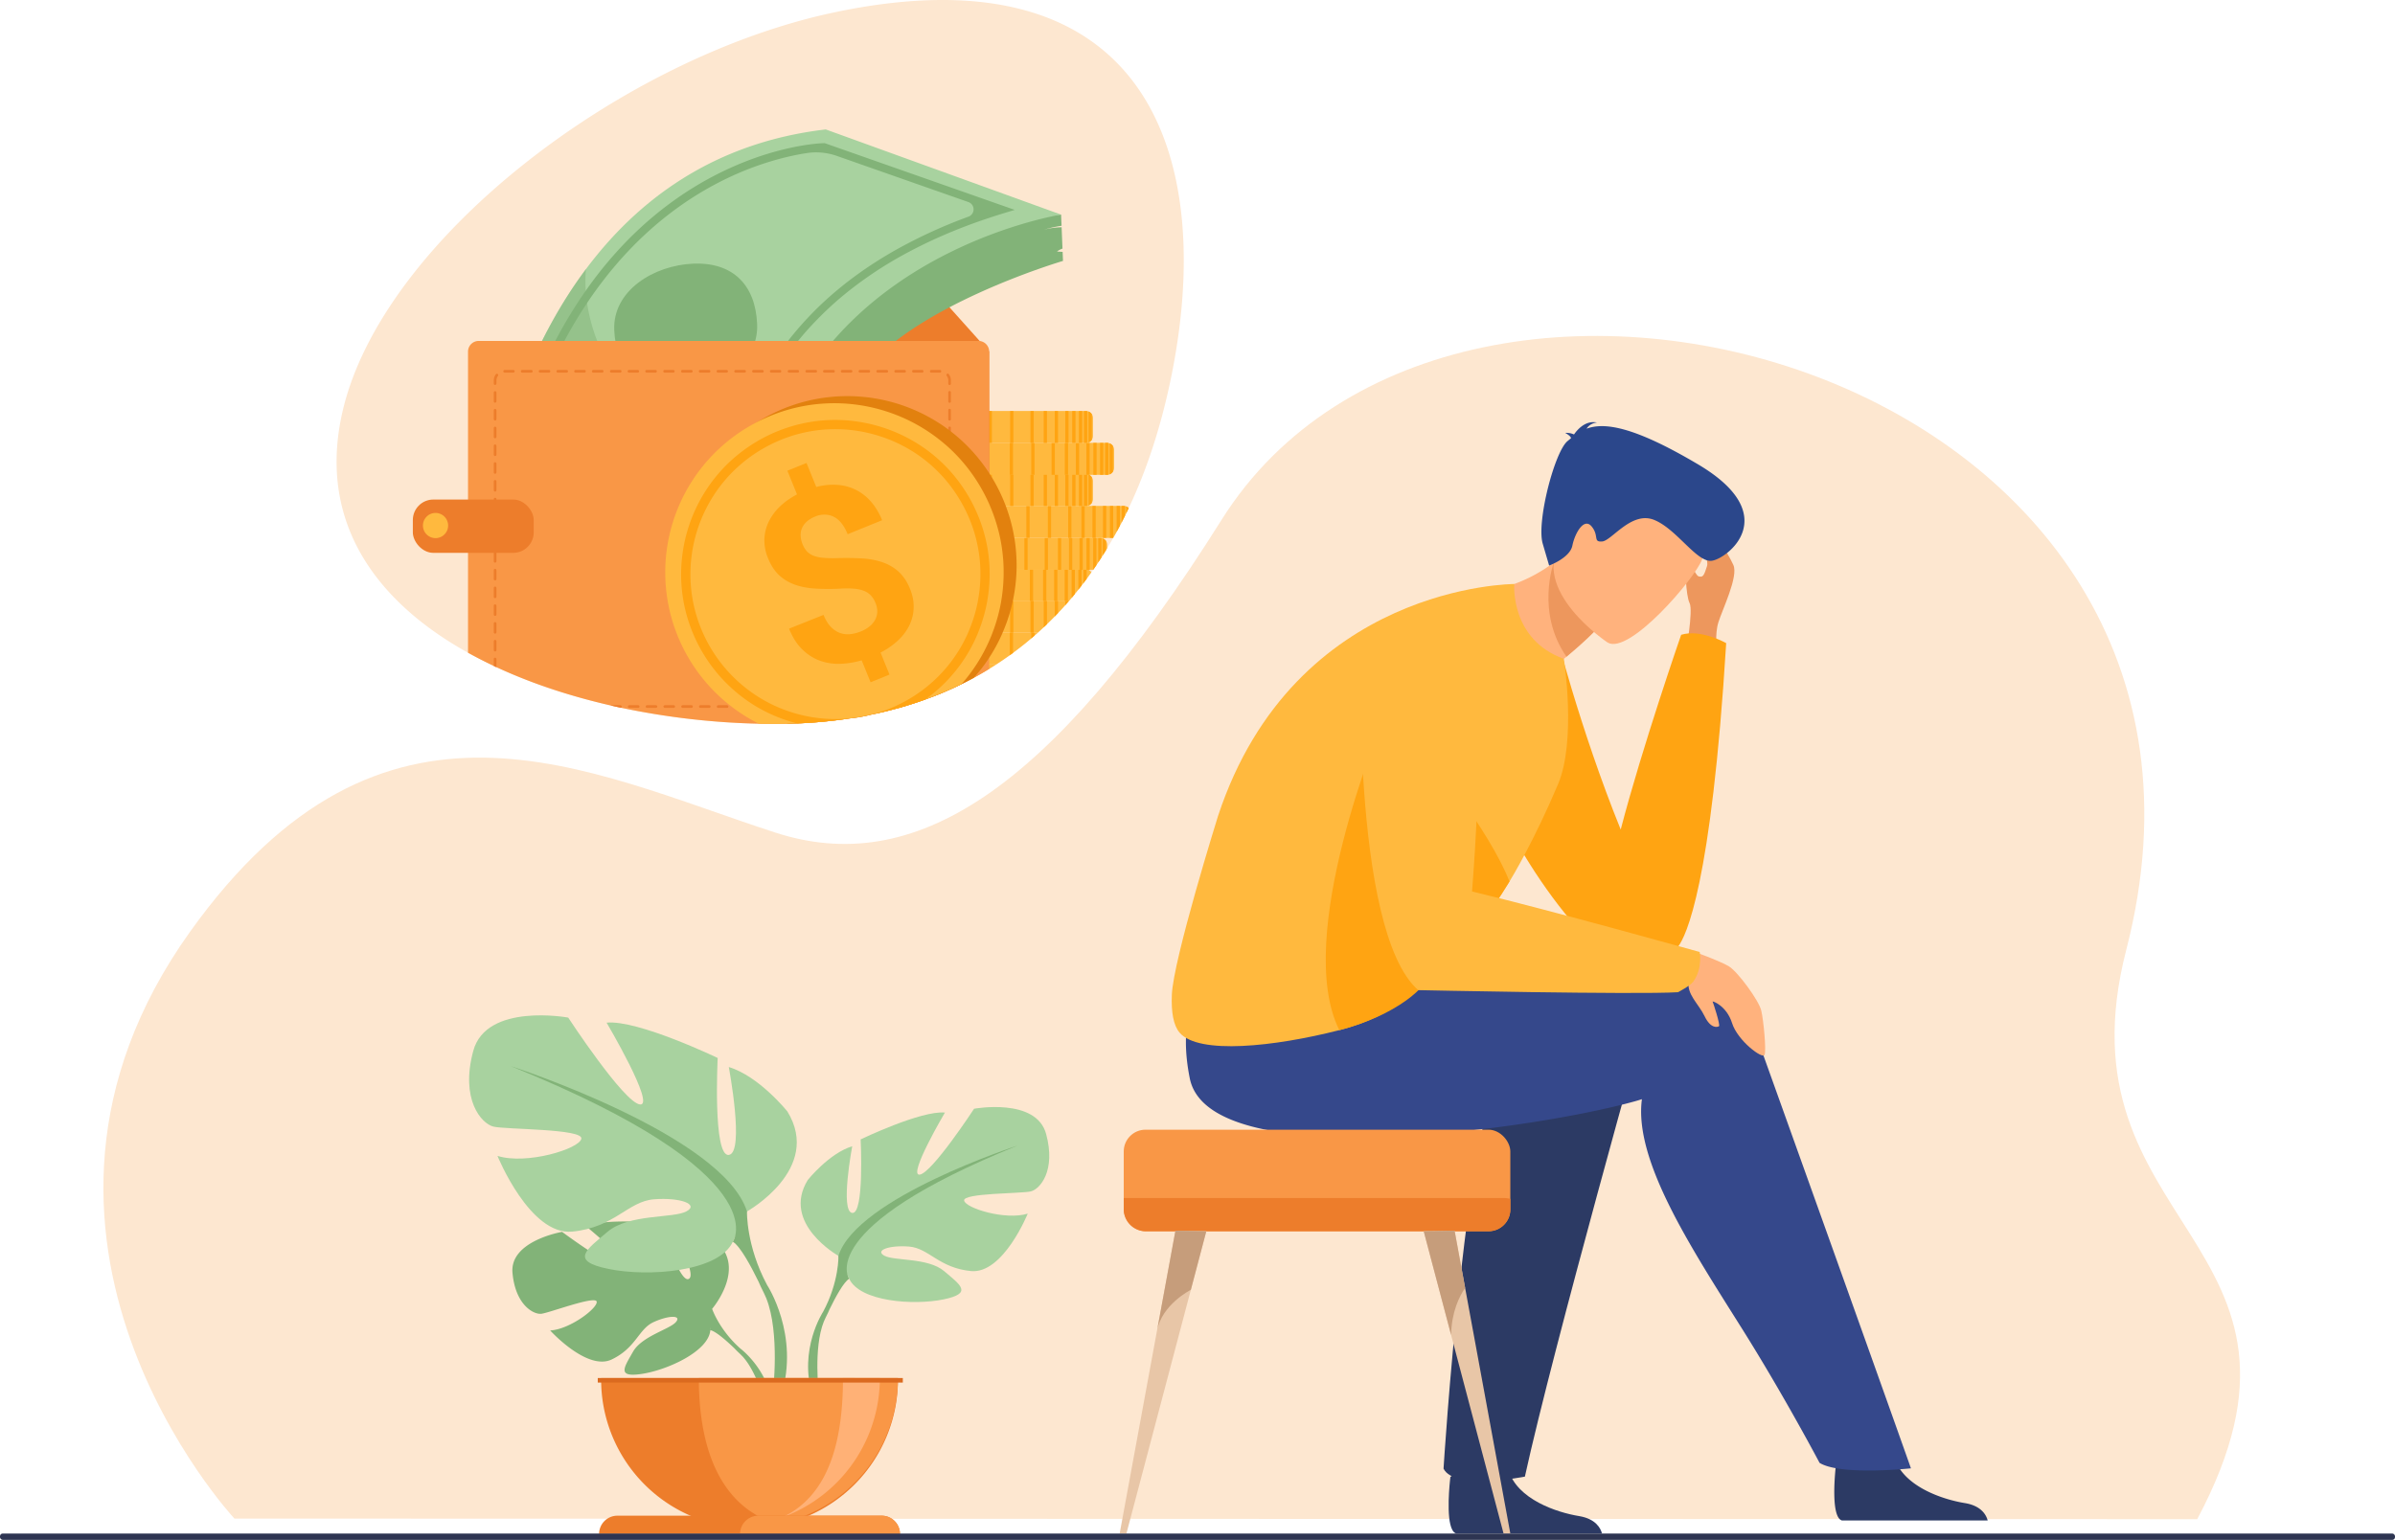 <svg xmlns="http://www.w3.org/2000/svg" viewBox="0 0 2751.77 1769.79"><defs><style>.cls-1{fill:#fde7d0;}.cls-2{fill:#2c3a64;}.cls-3{fill:#ed975d;}.cls-4{fill:#ffa412;}.cls-5{fill:#35488b;}.cls-6{fill:#ffb27d;}.cls-7{fill:#2b478b;}.cls-8{fill:#ffb93e;}.cls-17,.cls-9{fill:#82b378;}.cls-10{fill:#a8d29f;}.cls-11{fill:#ed7d2b;}.cls-12{fill:#f99746;}.cls-13{fill:#ffb176;}.cls-14{fill:#db6a1f;}.cls-15{fill:#e8c6a7;}.cls-16{fill:#c69d7b;}.cls-17{opacity:0.5;}.cls-18{fill:#e2810e;}.cls-19{fill:#2e3552;}</style></defs><title>Sad</title><g id="Layer_2" data-name="Layer 2"><g id="Слой_2" data-name="Слой 2"><path class="cls-1" d="M269.35,1745.33s-301.62-323.85-51-674.46c222.36-311.08,455.27-184.47,672.42-114,157.49,51.07,314-42.9,512.77-359.44C1674.63,165.71,2614.37,427.52,2443,1091.66c-82.91,321.4,252.36,333.08,81.52,654.35Z"/><path class="cls-2" d="M1672.22,1762.12c.25.12.52.22.85.35h167.57c-1.57-6-7.05-16.83-26.22-20-26-4.22-71.07-19.32-81.12-52.6-.32-1.06-.61-2.16-.86-3.27-8-35.54-66,10.89-66,10.89s-.18,1.42-.42,3.83C1664.64,1714.41,1661.2,1756.6,1672.22,1762.12Z"/><path class="cls-2" d="M1893.85,1160.27s-109,387.12-141.81,536.82c0,0-80.88,16.23-93.46-9.19,0,0,26.06-421.56,74-475.11C1792.22,1146.18,1893.85,1160.27,1893.85,1160.27Z"/><path class="cls-3" d="M1972.79,746.86s-2.85-17.32,1.61-31.74,23.12-52.46,17.21-65.68-27.27-48.78-40.46-48.67,13.86,38.05,10.15,49.91-4.94,12.82-9.52,11.77-11.56-23.74-13.88-18.44-1,40.42,3.39,49.19-4.58,58.22-4.58,58.22Z"/><path class="cls-4" d="M1983.33,739.15s-29.17-16.57-51.74-9.59c0,0-44.79,129-69.45,223.84-47.35-116.82-76.48-233.33-76.48-233.33s-57.4,79.27-78.12,132,103.12,237.65,151.17,252.16c50.15,15.14,41,0,69.32-16.22C1937.14,1076.18,1966.25,1017.39,1983.33,739.15Z"/><path class="cls-2" d="M2115.34,1747.1a8.19,8.19,0,0,0,.85.35h167.57c-1.57-6-7.05-16.82-26.22-19.94-26-4.22-71.07-19.33-81.13-52.6-.31-1.06-.6-2.16-.85-3.27-8-35.54-66,10.89-66,10.89s-.19,1.41-.43,3.83C2107.76,1699.39,2104.32,1741.59,2115.34,1747.1Z"/><path class="cls-5" d="M1996.3,1129.82s-16.32,7.27-36.47,22.12a102.29,102.29,0,0,0-5.59-19.25c-143.8-37.45-528.73-34.4-528.73-34.4s-82.76,20.73-58.46,141.2c22.36,110.86,392,59.52,511.33,26.26,2.8-.77,5.5-1.59,8.12-2.44-9.5,70.64,57,171.4,115.25,264.13,48,76.44,88.85,153.82,88.85,153.82,24.11,15,105,6.31,105,6.31C2144.49,1543.09,1996.3,1129.82,1996.3,1129.82Z"/><path class="cls-6" d="M1679,680.93s41.28,132.17,103.29,161.73c0,0,5.87-40.1-4.17-70.6,8.19-6.26,15.45-12.08,21.77-17.32,21-17.5,31.66-28.71,31.66-28.71l-9.22-64.44L1816,617.86a198.78,198.78,0,0,1-30.88,28.78C1731.62,686.56,1679,680.93,1679,680.93Z"/><path class="cls-3" d="M1785.15,646.64s-20.79,57.21,14.69,108.1c21-17.5,31.66-28.71,31.66-28.71l-9.22-64.44C1800.08,649.17,1785.15,646.64,1785.15,646.64Z"/><path class="cls-6" d="M1847.23,738.56s-91.42-60.66-52.77-117,52.88-102.14,112.88-65.79,56.48,65.54,48.16,87.49S1872,752.88,1847.23,738.56Z"/><path class="cls-7" d="M1805.09,503.57c-.4-1.54-2.11-3.46-6.74-6.05a21.29,21.29,0,0,1,10.13,1.81c4.29-6.23,13.64-16.41,26.45-13.72,0,0-7.74.32-12,7.07,19.94-7.29,53.12-3.46,128.33,41.17,99.11,58.82,32.24,109.25,15,110.7s-40.16-36.94-66-47.13-48.5,24-59.39,24.89-3.24-6.36-12.09-17.2-19.36,7.85-22.19,22S1779.9,650,1779.9,650l-7.36-25.11c-7.36-25.12,13.69-105.92,28.57-118Z"/><path class="cls-8" d="M1790.19,901.14c-27.46,65-52.56,106.57-55.85,112-11.83,19.56-24.54,37.51-36.15,53.19-.37.5-.74,1-1.1,1.49-22.89,30.78-57.87,39.26-56.79,47,2.19,15.49-36.93,52.64-101.42,69.12-74.84,19.12-161.57,28.32-183.48,3-7.33-8.49-9.78-24.11-9-43.53,1.6-40.91,53.09-205.65,53.09-205.65,88.08-266.57,340.33-266.57,340.33-266.57s-4.94,63.86,57,86C1796.92,757.35,1811.38,851,1790.19,901.14Z"/><path class="cls-6" d="M1938.34,1090.82s37.88,13.39,48.27,19.89,34.3,39.24,37,50.71,5.85,45.2,3.89,50.84-31-16-37.4-36.35-23-25.85-22.37-24.75,9.11,27.16,7.32,28.29-9.51,3.07-16.5-11.48-20.85-25.19-18.23-40.22S1938.34,1090.82,1938.34,1090.82Z"/><path class="cls-4" d="M1641.56,1117c2.18,15.49-38.19,50.49-102.68,67-53.8-107,48.49-352.05,48.49-352.05l110.82,234.46C1674.8,1097.9,1640.46,1109.11,1641.56,1117Z"/><path class="cls-4" d="M1734.34,1013.14c-11.83,19.56-24.54,37.51-36.15,53.19-.37.5-.74,1-1.1,1.49-15.2-5.86-30.3-17.55-37.9-28.3-17.45-24.64-18.89-172.81-18.89-172.81S1711.76,955,1734.34,1013.14Z"/><path class="cls-8" d="M1952.87,1094.14s-172.84-48.38-261.55-69.55c7.82-104.67,33.44-421.12-127.75-294.44,0,0-12.18,339.13,65.92,407.83,0,0,250.72,5.31,298.47,2.38,0,0,14-7.26,17.51-12.1C1956.61,1112.78,1952.87,1094.14,1952.87,1094.14Z"/><path class="cls-9" d="M882,1623l6.37-.57c-2.44-46.42-37.57-72.4-37.57-72.4-24.6-21.8-32.59-45.74-32.59-45.74s41.51-48.43,2.56-79.19c0,0-28.45-17.23-51.65-15.83,0,0,32.87,55.12,22.24,60.61s-32.2-64.07-32.2-64.07-64.75-6.27-85.58,3.74c0,0,55.35,45.29,43.69,48s-71.44-41.76-71.44-41.76-60.26,10.25-57,47,24,48.12,33.1,47.14,62.51-21.36,63.67-13.88-31,31.91-53.47,33.06c0,0,42.48,46.85,70.72,33.33s30.64-35,48.24-43,32.63-8,25.36.18-39.12,16.17-49.18,34-19.1,29.82,10.11,25.42,76.7-25.77,78.78-50.25c.1-1.07.18-2.08.27-3.06a11.7,11.7,0,0,1-.27,3.06c6.1,1.09,18.76,12.3,27.9,21.09,1.41,1.55,3.49,3.61,6.46,6.37,1.12,1.12,2,2.08,2.75,2.79C871.75,1579.28,882,1623,882,1623Z"/><path class="cls-10" d="M963.31,1443.33s-66-37-35.21-87.16c0,0,24.65-30.82,51.06-38.74,0,0-14.08,74.84,0,76.6s9.69-84.52,9.69-84.52,69.55-33.46,96.84-30.82c0,0-43.14,73.08-29,71.32s62.51-75.72,62.51-75.72,71.32-13.21,82.76,29-7,63.4-17.61,66-78.36,1.76-76.59,10.56,47.54,22.89,73.07,15c0,0-28.17,69.55-65.15,66s-48.42-26.41-71.32-28.17-39.62,4.4-28.17,10.56,50.19,2,68.67,17.74,33.46,25.4-.88,32.45-96,2.64-108.29-23.77Z"/><path class="cls-9" d="M1169.34,1316.55s-184.9,59.87-206,126.78c0,0,.88,29.94-17.6,64.27,0,0-28.52,43.3-12.26,96l7.33-2s-6.41-52.29,5.69-82.58c.5-1.11,1.22-2.72,2.12-4.69,2.19-4.29,3.66-7.44,4.6-9.73,6.59-13.53,16.11-31.19,22.45-34.89C975.64,1469.75,934.26,1411.64,1169.34,1316.55Z"/><path class="cls-10" d="M858.26,1392.33s87-48.74,46.43-114.89c0,0-32.5-40.62-67.32-51.07,0,0,18.57,98.65,0,101s-12.77-111.41-12.77-111.41-91.68-44.1-127.66-40.62c0,0,56.87,96.32,38.3,94s-82.4-99.81-82.4-99.81-94-17.4-109.09,38.3,9.28,83.57,23.21,87,103.29,2.32,101,13.92S605.26,1339,571.6,1328.5c0,0,37.14,91.69,85.88,87s63.83-34.82,94-37.14,52.22,5.8,37.14,13.92-66.16,2.67-90.53,23.39-44.1,33.48,1.16,42.77S825.77,1462,842,1427.15Z"/><path class="cls-9" d="M881.47,1477.06c-24.37-45.27-23.21-84.73-23.21-84.73-27.85-88.2-271.57-167.12-271.57-167.12C896.56,1350.55,842,1427.15,842,1427.15c8.35,4.87,20.88,28.1,29.57,45.92,1.23,3,3.19,7.23,6.1,12.93,1.18,2.58,2.13,4.68,2.78,6.16C896.41,1532.08,888,1601,888,1601l9.67,2.6C919.06,1534.13,881.47,1477.06,881.47,1477.06Z"/><path class="cls-11" d="M690.69,1583.77a170.51,170.51,0,1,0,341,0Z"/><path class="cls-12" d="M802.92,1583.77c0,63.89,15.31,128.94,67.31,158.15,8.64,4.85,37.58-.41,47.08,2.9a170.57,170.57,0,0,0,114.39-161Z"/><path class="cls-13" d="M861.2,1754.27c6.93.87-28,0-20.78,0a170.5,170.5,0,0,0,170.5-170.5H968.56C968.56,1670.77,945.37,1743.84,861.2,1754.27Z"/><path class="cls-11" d="M688.34,1763h345.71a21,21,0,0,0-21-21H709.37A21,21,0,0,0,688.34,1763Z"/><path class="cls-12" d="M850.32,1763h183.73a21,21,0,0,0-21-21H871.35A21,21,0,0,0,850.32,1763Z"/><rect class="cls-14" x="686.81" y="1583.77" width="350.49" height="5.23" transform="translate(1724.12 3172.77) rotate(180)"/><rect class="cls-12" x="1291.13" y="1298.37" width="444.18" height="116.72" rx="25.02"/><path class="cls-11" d="M1735.31,1377.93v12.14a25.09,25.09,0,0,1-25,25H1316.15a25.09,25.09,0,0,1-25-25v-13.14h437A26.09,26.09,0,0,1,1735.31,1377.93Z"/><path class="cls-15" d="M1386,1415.09l-17.76,67.3,0,0-74,280.08h-7.78l42.75-232.37c0-.23.1-.46.14-.71l21.15-114.92Z"/><path class="cls-16" d="M1386,1415.09l-17.76,67.3,0,0c-1,.5-33.36,17.22-38.85,47l21.15-114.92Z"/><path class="cls-15" d="M1735.31,1762.49h-7.78l-60.26-228.16v0l-13.7-51.88,0,0-17.77-67.3,35.49-.6,12.1,65.71,9.05,49.21c0,.25.1.48.14.71Z"/><path class="cls-15" d="M1615.17,1503.22s-.08,0-.12-.08C1614.88,1502.84,1614.92,1502.91,1615.17,1503.22Z"/><path class="cls-16" d="M1683.37,1480.2c-6.55,9.53-15.58,27.44-16.1,54.09l-13.7-51.88,0,0-17.77-67.3,35.49-.6Z"/><path class="cls-1" d="M1344.42,439.24c-11.22,53-27.08,101.36-47.56,144.69-.94,2-1.88,4-2.86,5.93-.48,1-1,2-1.45,3q-1.85,3.74-3.75,7.41c-.67,1.32-1.36,2.63-2.06,3.94-1.22,2.36-2.49,4.7-3.76,7s-2.58,4.68-3.89,7c-2.27,4-4.57,7.95-6.94,11.85-.46.75-.91,1.5-1.38,2.24-1.22,2-2.46,4-3.75,6-.46.77-1,1.54-1.45,2.3q-1.85,2.89-3.75,5.75c-.67,1-1.37,2-2,3.06q-1.86,2.76-3.75,5.47v0h0l-2.06,2.94h0a2.55,2.55,0,0,1-.21.28q-1.85,2.63-3.75,5.2c-.48.67-1,1.34-1.46,2q-1.87,2.52-3.75,5c-.68.89-1.36,1.77-2.06,2.65-1.23,1.61-2.48,3.2-3.76,4.79s-2.61,3.28-4,4.89-2.47,3-3.75,4.5c-.92,1.1-1.84,2.19-2.8,3.27a2.39,2.39,0,0,1-.21.26l-.53.6c-1.22,1.43-2.47,2.84-3.75,4.25q-4.08,4.61-8.34,9.06-1.84,2-3.75,3.9c-2.92,3-5.91,6-8.94,8.89q-1.85,1.82-3.76,3.58-3.27,3.09-6.63,6.09a.22.22,0,0,1-.07.06c-1.27,1.14-2.56,2.28-3.85,3.4s-2.48,2.17-3.75,3.22q-10.15,8.67-20.92,16.59-1.87,1.39-3.75,2.74-7.7,5.53-15.69,10.69c-2.62,1.71-5.29,3.39-8,5q-8.7,5.34-17.73,10.24-6.94,3.76-14,7.26-10.77,5.3-22,10-1.85.79-3.75,1.56-3.27,1.33-6.58,2.61-4.79,1.86-9.64,3.61-10.76,3.88-21.9,7.22c-2.64.8-5.29,1.56-7.94,2.3q-15.37,4.32-31.42,7.62-12.3,2.53-25,4.47A546.06,546.06,0,0,1,916,831.46c-3.4.15-6.84.26-10.3.34q-7.53.19-15.23.19-9.23,0-18.54-.21a857.93,857.93,0,0,1-158.4-18.36c-4-.84-7.87-1.7-11.79-2.6-46.31-10.6-90.94-25.22-131.31-44-1-.47-2.06-1-3.06-1.43q-15.26-7.18-29.63-15.18c-106.33-59.12-173.42-151-144.12-277.48C439.09,276.18,713.86,65.7,959.23,14.08,1317.88-61.39,1399.63,178.91,1344.42,439.24Z"/><path class="cls-8" d="M1144.5,763.76c-2.62,1.71-5.29,3.39-8,5q-8.7,5.34-17.73,10.24-6.94,3.76-14,7.26-10.77,5.3-22,10-1.85.79-3.75,1.56-3.27,1.33-6.58,2.61H934.07a7.81,7.81,0,0,1-3.67-.9,8,8,0,0,1-4.27-6.31l0-.36V771.33a8,8,0,0,1,8-7.57Z"/><path class="cls-4" d="M1082.75,763.76v32.52q-1.85.79-3.75,1.56V763.76Z"/><rect class="cls-4" x="1047.37" y="763.76" width="3.75" height="36.7"/><path class="cls-8" d="M1192.53,727.06a.22.22,0,0,1-.07.06c-1.27,1.14-2.56,2.28-3.85,3.4s-2.48,2.17-3.75,3.22q-10.15,8.67-20.92,16.59-1.87,1.39-3.75,2.74-7.7,5.53-15.69,10.69H942a8,8,0,0,1-8-7.58c0-.13,0-.27,0-.41V735.05c0-.14,0-.27,0-.41a8,8,0,0,1,7-7.52,7.57,7.57,0,0,1,1-.06Z"/><path class="cls-4" d="M1188.61,727.06v3.46c-1.23,1.09-2.48,2.17-3.75,3.22v-6.68Z"/><path class="cls-4" d="M1163.94,727.06v23.27q-1.87,1.39-3.75,2.74v-26Z"/><rect class="cls-4" x="1122.34" y="727.06" width="3.75" height="36.7"/><rect class="cls-4" x="1086.91" y="727.06" width="3.75" height="36.7"/><rect class="cls-4" x="1055.27" y="727.06" width="3.75" height="36.7"/><path class="cls-8" d="M1215.61,690.43V704.6q4.26-4.46,8.34-9.06v-5.11Zm0,0V704.6q4.26-4.46,8.34-9.06c1.28-1.41,2.53-2.82,3.75-4.25l.53-.6a2.39,2.39,0,0,0,.21-.26Zm0,0V704.6q4.26-4.46,8.34-9.06c1.28-1.41,2.53-2.82,3.75-4.25l.53-.6a2.39,2.39,0,0,0,.21-.26Zm0,0V704.6q4.26-4.46,8.34-9.06c1.28-1.41,2.53-2.82,3.75-4.25l.53-.6a2.39,2.39,0,0,0,.21-.26Zm0,0V704.6q4.26-4.46,8.34-9.06c1.28-1.41,2.53-2.82,3.75-4.25l.53-.6a2.39,2.39,0,0,0,.21-.26Zm0,0V704.6q4.26-4.46,8.34-9.06c1.28-1.41,2.53-2.82,3.75-4.25l.53-.6a2.39,2.39,0,0,0,.21-.26Zm0,0V704.6q4.26-4.46,8.34-9.06v-5.11Zm-297.9,0a7.77,7.77,0,0,0-1.73.19l-.24,0a8.05,8.05,0,0,0-5.9,6.36c0,.21-.06.42-.08.64l0,.33v21.54a4.89,4.89,0,0,0,0,.55c.06.37.12.72.21,1.07a8,8,0,0,0,7.72,6h274.75a.22.22,0,0,0,.07-.06q3.36-3,6.63-6.09,1.92-1.77,3.76-3.58c3-2.9,6-5.87,8.94-8.89q1.91-1.93,3.75-3.9,4.26-4.46,8.34-9.06c1.28-1.41,2.53-2.82,3.75-4.25l.53-.6a2.39,2.39,0,0,0,.21-.26Z"/><path class="cls-4" d="M1093.7,727.12H916.86c-3.8,0-6.93-3.37-7.12-7.57,0-.14,0-.28,0-.41V698.41c0-.13,0-.27,0-.41s0-.22,0-.33a7.8,7.8,0,0,1,5.53-7l.31-.07a6.56,6.56,0,0,1,1.26-.12H1072l.06.26c2.51,10.76,8.28,25.51,21.59,36.37Z"/><path class="cls-4" d="M1215.61,690.43V704.6q-1.84,2-3.75,3.9V690.43Z"/><path class="cls-4" d="M1202.92,690.43v27q-1.85,1.82-3.76,3.58V690.43Z"/><rect class="cls-4" x="1183.94" y="690.43" width="3.75" height="36.7"/><rect class="cls-4" x="1160.6" y="690.43" width="3.75" height="36.7"/><rect class="cls-4" x="1135.92" y="690.43" width="3.75" height="36.7"/><rect class="cls-4" x="1098.07" y="690.43" width="3.75" height="36.7"/><rect class="cls-4" x="1062.64" y="690.43" width="3.75" height="36.7"/><rect class="cls-4" x="1031.01" y="690.43" width="3.75" height="36.7"/><path class="cls-4" d="M1227.7,690.43v.86c-1.22,1.43-2.47,2.84-3.75,4.25v-5.11Z"/><path class="cls-8" d="M1228.23,654.9V654H1227v36.44h1.42c1-1.08,1.88-2.17,2.8-3.27q1.92-2.24,3.75-4.5V654.9Zm25.5,2.62a9.09,9.09,0,0,0-.73-.91l-.06-.07-.06-.07c-.06-.07-.14-.13-.19-.19l-.27-.24-.26-.23a6.53,6.53,0,0,0-.57-.43,5.4,5.4,0,0,0-.81-.48h0a3.55,3.55,0,0,0-.39-.2l-.19-.09-.21-.08a7.56,7.56,0,0,0-1.46-.41l-.12,0-.09,0-.16,0-.15,0h-.29a5.74,5.74,0,0,0-.6,0H917a8,8,0,0,0-8,7.58c0,.13,0,.27,0,.41V682.7c0,.14,0,.27,0,.41a4.37,4.37,0,0,0,.06.72,8,8,0,0,0,6.48,6.72l.39.07a8.93,8.93,0,0,0,1,.07h311.21a2.39,2.39,0,0,0,.21-.26c1-1.08,1.88-2.17,2.8-3.27q1.92-2.24,3.75-4.5c1.35-1.61,2.66-3.25,4-4.89s2.53-3.18,3.76-4.79c.7-.88,1.38-1.76,2.06-2.65q1.88-2.48,3.75-5c.5-.66,1-1.33,1.46-2q1.9-2.58,3.75-5.2a2.55,2.55,0,0,0,.21-.28h0C1253.86,657.73,1253.8,657.62,1253.73,657.52Zm-25.5-2.62V654H1227v36.44h1.42c1-1.08,1.88-2.17,2.8-3.27q1.92-2.24,3.75-4.5V654.9Z"/><path class="cls-4" d="M1093,690.69H916.17l-.42,0a3.41,3.41,0,0,1-.46,0c-3.4-.46-6.07-3.63-6.24-7.51,0-.14,0-.27,0-.41V662c0-.14,0-.28,0-.41.19-4.21,3.31-7.58,7.12-7.58h155.11c.07.3.14.6.22.91,2.57,10.63,8.31,24.9,21.19,35.53Z"/><rect class="cls-4" x="1211.17" y="653.99" width="3.75" height="36.69"/><rect class="cls-4" x="1198.47" y="653.99" width="3.75" height="36.69"/><rect class="cls-4" x="1183.25" y="653.99" width="3.75" height="36.69"/><rect class="cls-4" x="1159.9" y="653.99" width="3.75" height="36.69"/><rect class="cls-4" x="1135.22" y="653.99" width="3.75" height="36.69"/><rect class="cls-4" x="1097.38" y="653.99" width="3.75" height="36.69"/><rect class="cls-4" x="1061.95" y="653.99" width="3.75" height="36.69"/><rect class="cls-4" x="1030.31" y="653.99" width="3.75" height="36.69"/><rect class="cls-4" x="1223.26" y="653.99" width="3.75" height="36.69"/><path class="cls-4" d="M1235,654v28.67q-1.83,2.26-3.75,4.5V654Z"/><path class="cls-4" d="M1242.71,654v19c-1.23,1.61-2.48,3.2-3.76,4.79V654Z"/><path class="cls-4" d="M1248.52,654.12v11.21q-1.87,2.52-3.75,5V654h2.34a5.74,5.74,0,0,1,.6,0h.29l.15,0,.16,0h.09Z"/><path class="cls-8" d="M1272.15,626.19v3.86c-.46.75-.91,1.5-1.38,2.24-1.22,2-2.46,4-3.75,6-.46.77-1,1.54-1.45,2.3q-1.85,2.89-3.75,5.75c-.67,1-1.37,2-2,3.06q-1.86,2.76-3.75,5.47v0H934.07a7.82,7.82,0,0,1-3.67-.91,8,8,0,0,1-3.7-4,7.56,7.56,0,0,1-.57-2.28l0-.36V625.78a8.34,8.34,0,0,1,.61-2.65,8,8,0,0,1,7.37-4.93h330.08a7.28,7.28,0,0,1,1.42.13,6.91,6.91,0,0,1,1.45.41,8,8,0,0,1,3.75,3A7.78,7.78,0,0,1,1272.15,626.19Z"/><path class="cls-4" d="M1110.06,654.9H933.22a6.42,6.42,0,0,1-3.28-.91,8.05,8.05,0,0,1-3.81-6.31,2.19,2.19,0,0,1,0-.36c0-.14,0-.27,0-.41V626.19c0-.14,0-.28,0-.41.19-4.21,3.32-7.58,7.12-7.58h155.12c2.41,10.51,7.94,24.93,20.63,35.79Z"/><rect class="cls-4" x="1228.23" y="618.2" width="3.75" height="36.7"/><rect class="cls-4" x="1215.53" y="618.2" width="3.75" height="36.7"/><rect class="cls-4" x="1200.3" y="618.2" width="3.75" height="36.7"/><rect class="cls-4" x="1176.96" y="618.2" width="3.75" height="36.7"/><rect class="cls-4" x="1152.28" y="618.2" width="3.75" height="36.7"/><rect class="cls-4" x="1114.44" y="618.2" width="3.75" height="36.7"/><rect class="cls-4" x="1079.01" y="618.2" width="3.75" height="36.7"/><rect class="cls-4" x="1047.37" y="618.2" width="3.75" height="36.7"/><rect class="cls-4" x="1240.32" y="618.2" width="3.75" height="36.7"/><rect class="cls-4" x="1248.3" y="618.2" width="3.75" height="36.7"/><path class="cls-4" d="M1259.77,618.2v31.21q-1.86,2.76-3.75,5.47V618.2Z"/><path class="cls-4" d="M1265.57,618.33V640.6q-1.85,2.89-3.75,5.75V618.2h2.33A7.28,7.28,0,0,1,1265.57,618.33Z"/><path class="cls-4" d="M1270.77,621.73v10.56c-1.22,2-2.46,4-3.75,6V618.74A8,8,0,0,1,1270.77,621.73Z"/><path class="cls-8" d="M1296.86,583.93c-.94,2-1.88,4-2.86,5.93-.48,1-1,2-1.45,3q-1.85,3.74-3.75,7.41c-.67,1.32-1.36,2.63-2.06,3.94-1.22,2.36-2.49,4.7-3.76,7s-2.58,4.68-3.89,7h-318a8,8,0,0,1-8-7.58V589.08a8,8,0,0,1,7-7.52,7.3,7.3,0,0,1,.94-.06h330.08a8.33,8.33,0,0,1,1.42.13,8,8,0,0,1,1.45.41l.42.18a2.2,2.2,0,0,1,.31.15,6,6,0,0,1,.8.47,3.88,3.88,0,0,1,.33.23l.12.08.25.2C1296.44,583.53,1296.65,583.72,1296.86,583.93Z"/><path class="cls-4" d="M1137,618.2H960.19c-3.79,0-6.92-3.37-7.12-7.57,0-.14,0-.28,0-.42V589.49c0-.14,0-.27,0-.41.18-3.88,2.87-7.06,6.28-7.52a5.83,5.83,0,0,1,.84-.06h155.13s0,0,0,.06C1117.81,592.36,1123.59,607.27,1137,618.2Z"/><rect class="cls-4" x="1255.2" y="581.51" width="3.75" height="36.7"/><rect class="cls-4" x="1242.51" y="581.51" width="3.75" height="36.7"/><rect class="cls-4" x="1227.28" y="581.51" width="3.75" height="36.7"/><rect class="cls-4" x="1203.93" y="581.51" width="3.75" height="36.7"/><rect class="cls-4" x="1179.25" y="581.51" width="3.75" height="36.7"/><rect class="cls-4" x="1141.41" y="581.51" width="3.75" height="36.7"/><rect class="cls-4" x="1105.98" y="581.51" width="3.75" height="36.7"/><rect class="cls-4" x="1074.34" y="581.51" width="3.75" height="36.7"/><rect class="cls-4" x="1267.29" y="581.51" width="3.75" height="36.7"/><rect class="cls-4" x="1275.28" y="581.51" width="3.75" height="36.7"/><path class="cls-4" d="M1286.74,581.51v22.68c-1.22,2.36-2.49,4.7-3.76,7v-29.7Z"/><path class="cls-4" d="M1292.55,581.63v11.21q-1.85,3.74-3.75,7.41V581.5h2.33A8.33,8.33,0,0,1,1292.55,581.63Z"/><path class="cls-4" d="M1296.86,583.93c-.94,2-1.88,4-2.86,5.93V582l.42.18a2.2,2.2,0,0,1,.31.15,6,6,0,0,1,.8.47,3.88,3.88,0,0,1,.33.23l.12.08.25.2C1296.44,583.53,1296.65,583.72,1296.86,583.93Z"/><path class="cls-8" d="M1255.78,552.85v20.73a8,8,0,0,1-1.36,4.46,8,8,0,0,1-3.75,3,6.74,6.74,0,0,1-1.46.41,3.81,3.81,0,0,1-.47.07l-.37,0H917.72a8,8,0,0,1-8-7.57c0-.14,0-.28,0-.41V552.85c0-.13,0-.27,0-.41a8,8,0,0,1,8-7.57h330.5a8.11,8.11,0,0,1,1,.12,6.74,6.74,0,0,1,1.46.41,7.17,7.17,0,0,1,.69.3l.41.23,0,0,.4.25s0,0,.06,0a3.32,3.32,0,0,1,.36.26,7.47,7.47,0,0,1,.8.69l.22.24,0,0,.14.15,0,0,.24.29.32.43A8,8,0,0,1,1255.78,552.85Z"/><path class="cls-4" d="M1093.7,581.56H916.86c-3.8,0-6.93-3.37-7.12-7.57,0-.14,0-.28,0-.41V552.85c0-.13,0-.27,0-.41.19-4.2,3.32-7.57,7.12-7.57H1072c.06.28.13.56.2.84,2.58,10.71,8.38,25.13,21.45,35.79C1093.65,581.52,1093.67,581.55,1093.7,581.56Z"/><rect class="cls-4" x="1211.87" y="544.87" width="3.75" height="36.7"/><rect class="cls-4" x="1199.17" y="544.87" width="3.75" height="36.7"/><rect class="cls-4" x="1183.94" y="544.87" width="3.75" height="36.7"/><rect class="cls-4" x="1160.6" y="544.87" width="3.75" height="36.7"/><rect class="cls-4" x="1135.92" y="544.87" width="3.75" height="36.7"/><rect class="cls-4" x="1098.07" y="544.87" width="3.75" height="36.7"/><rect class="cls-4" x="1062.64" y="544.87" width="3.75" height="36.7"/><rect class="cls-4" x="1031.01" y="544.87" width="3.75" height="36.7"/><rect class="cls-4" x="1223.96" y="544.87" width="3.75" height="36.7"/><rect class="cls-4" x="1231.94" y="544.87" width="3.75" height="36.7"/><rect class="cls-4" x="1239.65" y="544.87" width="3.75" height="36.7"/><path class="cls-4" d="M1249.21,545v36.43a7.32,7.32,0,0,1-1.41.13h-2.35V544.87h2.35A7.32,7.32,0,0,1,1249.21,545Z"/><path class="cls-4" d="M1254.42,548.39V578a8,8,0,0,1-3.75,3V545.41A8,8,0,0,1,1254.42,548.39Z"/><path class="cls-8" d="M1280.05,517v20.72a7.89,7.89,0,0,1-1.37,4.46,8.1,8.1,0,0,1-3.74,3,7.87,7.87,0,0,1-2.87.53H942a7.88,7.88,0,0,1-3.56-.84,8,8,0,0,1-4.39-6.4c0-.11,0-.22,0-.33s0-.27,0-.41V517c0-.14,0-.28,0-.42a8,8,0,0,1,7-7.51A7.3,7.3,0,0,1,942,509h330.09a7.15,7.15,0,0,1,1.4.13,7.27,7.27,0,0,1,1.47.41,8,8,0,0,1,3.74,3A7.84,7.84,0,0,1,1280.05,517Z"/><path class="cls-4" d="M1118,545.71H941.13a6.46,6.46,0,0,1-3.19-.84,8.07,8.07,0,0,1-3.91-6.4c0-.11,0-.22,0-.33s0-.27,0-.41V517c0-.14,0-.28,0-.42.17-3.88,2.87-7.06,6.27-7.51a6,6,0,0,1,.85-.06h155.12s0,0,0,.06c2.42,10.52,8,24.94,20.69,35.79C1117.28,545.15,1117.62,545.44,1118,545.71Z"/><rect class="cls-4" x="1236.14" y="509.02" width="3.75" height="36.69"/><rect class="cls-4" x="1223.44" y="509.02" width="3.75" height="36.69"/><rect class="cls-4" x="1208.21" y="509.02" width="3.75" height="36.69"/><rect class="cls-4" x="1184.87" y="509.02" width="3.75" height="36.69"/><rect class="cls-4" x="1160.18" y="509.02" width="3.75" height="36.69"/><rect class="cls-4" x="1122.34" y="509.02" width="3.75" height="36.69"/><rect class="cls-4" x="1086.91" y="509.02" width="3.75" height="36.69"/><rect class="cls-4" x="1055.27" y="509.02" width="3.75" height="36.69"/><rect class="cls-4" x="1248.22" y="509.02" width="3.75" height="36.69"/><rect class="cls-4" x="1256.21" y="509.02" width="3.75" height="36.69"/><rect class="cls-4" x="1263.92" y="509.02" width="3.75" height="36.69"/><path class="cls-4" d="M1273.47,509.15v36.44a8,8,0,0,1-1.4.12h-2.35V509h2.35A7.15,7.15,0,0,1,1273.47,509.15Z"/><path class="cls-4" d="M1278.68,512.55v29.64a8,8,0,0,1-3.74,3V509.56A8,8,0,0,1,1278.68,512.55Z"/><path class="cls-8" d="M1255.78,480.37v20.72a8,8,0,0,1-1.36,4.46,8,8,0,0,1-5.21,3.4l-.47.07-.26,0h-.26l-.42,0H917.72a8,8,0,0,1-8-7.58c0-.14,0-.27,0-.41V480.37c0-.14,0-.28,0-.41a8,8,0,0,1,8-7.58H1247.8a8.22,8.22,0,0,1,1.41.13,7.36,7.36,0,0,1,1.46.41,8.06,8.06,0,0,1,3.75,3A7.94,7.94,0,0,1,1255.78,480.37Z"/><path class="cls-4" d="M1093.7,509.08H916.86c-3.8,0-6.93-3.38-7.12-7.58,0-.14,0-.27,0-.41V480.37c0-.14,0-.28,0-.41.19-4.21,3.32-7.58,7.12-7.58H1072c2.47,10.79,8.23,25.69,21.65,36.64Z"/><rect class="cls-4" x="1211.87" y="472.38" width="3.75" height="36.7"/><rect class="cls-4" x="1199.17" y="472.38" width="3.75" height="36.7"/><rect class="cls-4" x="1183.94" y="472.38" width="3.75" height="36.7"/><rect class="cls-4" x="1160.6" y="472.38" width="3.75" height="36.7"/><rect class="cls-4" x="1135.92" y="472.38" width="3.75" height="36.7"/><rect class="cls-4" x="1098.07" y="472.38" width="3.75" height="36.7"/><rect class="cls-4" x="1062.64" y="472.38" width="3.75" height="36.7"/><rect class="cls-4" x="1031.01" y="472.38" width="3.75" height="36.7"/><rect class="cls-4" x="1223.96" y="472.38" width="3.75" height="36.7"/><rect class="cls-4" x="1231.94" y="472.38" width="3.75" height="36.7"/><rect class="cls-4" x="1239.65" y="472.38" width="3.75" height="36.7"/><path class="cls-4" d="M1249.21,472.51V509a8.22,8.22,0,0,1-1.41.13h-2.35v-36.7h2.35A7.32,7.32,0,0,1,1249.21,472.51Z"/><path class="cls-4" d="M1254.42,475.91v29.64a8.06,8.06,0,0,1-3.75,3V472.92A8.06,8.06,0,0,1,1254.42,475.91Z"/><path class="cls-11" d="M1136.53,404.08,976,224.91c-17.29-19.3-49.28-7.07-49.28,18.85V695.23s209.82,29.1,209.82,0Z"/><path class="cls-9" d="M855.21,689l70.31-9s-5.88-43.34,4.14-101.87c7.38-43.24,23.44-94.77,56.93-143.26,57.12-82.7,234.75-135,234.75-135l-.43-10.38-6.48-.44a25.87,25.87,0,0,1,6.33-3.33l-1-24.54a86.38,86.38,0,0,0-20.31,2.84,140.2,140.2,0,0,1,20.24-4.51l-.53-12.9c-259.72,17.7-338,178.25-359.58,300.9C845.76,626,855.21,689,855.21,689Z"/><path class="cls-10" d="M545.46,678.89,855.21,689c-.37-47.63,10-97.33,20.48-135.11a631.36,631.36,0,0,1,21-63.67c84-206.24,322.42-243.57,322.42-243.57l-270.37-97.9c-128,15-215.59,80.39-275.42,160.44C556.19,466,545.46,678.89,545.46,678.89Z"/><path class="cls-17" d="M545.46,678.89,855.21,689l70.31-9s-5.88-43.34,4.14-101.87a418.93,418.93,0,0,0-54-24.26q-8.28-3.12-16.13-6.34C659.2,464.88,671.67,322.77,673.35,309.15,556.19,466,545.46,678.89,545.46,678.89Z"/><path class="cls-9" d="M947.63,164.55l-.83,0c-2.32,0-57.67,1.49-127.4,38.06-40.87,21.44-78.1,50.57-110.67,86.59A458.79,458.79,0,0,0,673,334.14a528.34,528.34,0,0,0-35,57.69q-8.49,16.19-16.18,33.36c-.44,1-.9,2-1.35,3.06q-5.82,13.19-11.15,26.92c-1.39,3.43-24.09,60.64-36.42,119-1.31,6.17-2.48,12.35-3.52,18.49-.71,4.16-1.33,8.3-1.89,12.39a254.68,254.68,0,0,0-2.38,30.39c-.08,5.07.06,10,.44,14.65l0,.08,2.42,24.3.52,5.21.77,7.75.79,7.88.29,2.8.35,3.6,196.21-11.92,16.21-1,1.86-.11,10.62-.65,10.6-.64h0l39.43-2.4-1.19-5.25c-.16-.69-13.31-61,2.23-137.7.38-1.84.76-3.68,1.17-5.54q1.85-8.49,4.21-17.21c1.21-4.48,2.52-9,3.94-13.56q2.31-7.31,4.89-14.47c.21-.58.42-1.17.65-1.75a341.59,341.59,0,0,1,29.66-61.23c.63-1,1.28-2.05,1.92-3.07a342.66,342.66,0,0,1,23.86-33.36q4.68-5.81,9.65-11.45Q935,371,944,362.09,955.2,351,967.59,340.61l.11-.09a442.81,442.81,0,0,1,69.53-47.26c2.15-1.2,4.34-2.38,6.52-3.55l.06,0,0,0q48.93-26.14,108.73-44.41l13.36-4.08ZM1112.75,249A574.36,574.36,0,0,0,1031,286.26q-53.72,30-93.64,69.51-5.45,5.4-10.62,11-11.33,12.15-21.36,25.1a352.21,352.21,0,0,0-56.17,105.46c-.47,1.37-.91,2.75-1.33,4.13-.23.65-.44,1.3-.64,2-2.74,8.78-5.07,17.43-7.05,25.89q-1,4.46-1.95,8.83h0c-.71,3.39-1.36,6.73-2,10a397.93,397.93,0,0,0-6.16,80.44,330.92,330.92,0,0,0,4.48,47.87l-40.21,2.44-10.58.64-2.26.14-15.85,1-57.79,3.52h-.06L579,692l-1.21-12-3.06-30.67q-.53-6.45-.41-13.87c.25-17,3-37.65,8.08-61.27,3.06-14.25,7-29.59,11.77-45.87,11.38-38.8,23.58-69.43,23.71-69.73q6-15.5,12.65-30.27c.41-.9.81-1.8,1.23-2.7q7.89-17.38,16.66-33.73,12.26-22.89,26.12-43.66a457.52,457.52,0,0,1,40.76-52.54c31.79-35.2,68.1-63.68,107.93-84.64,43.23-22.75,81.36-31.63,103.5-35.08a71.38,71.38,0,0,1,34.63,3.17l151.31,53.09A8.91,8.91,0,0,1,1112.75,249Z"/><path class="cls-9" d="M705.74,379.34c1.87,45.34,29.57,71.64,74.9,69.76s91.15-31.21,89.28-76.54-28.1-71.42-73.44-69.54S703.87,334,705.74,379.34Z"/><path class="cls-12" d="M1136.53,404.08V768.79q-8.7,5.34-17.73,10.24-6.94,3.76-14,7.26-10.77,5.3-22,10-1.85.79-3.75,1.56-3.27,1.33-6.58,2.61-4.79,1.86-9.64,3.61-10.76,3.88-21.9,7.22c-2.64.8-5.29,1.56-7.94,2.3q-15.37,4.32-31.42,7.62a163.75,163.75,0,0,1-25,4.47A546.06,546.06,0,0,1,916,831.46c-3.4.15-6.84.26-10.3.34q-7.53.19-15.23.19-9.23,0-18.54-.21a857.93,857.93,0,0,1-158.4-18.36c-4-.84-7.87-1.7-11.79-2.6-46.31-10.6-90.94-25.22-131.31-44-1-.47-2.06-1-3.06-1.43q-15.26-7.18-29.63-15.18V404.08a12.28,12.28,0,0,1,12.25-12.25h574.33c.46,0,.92,0,1.36.07A12.31,12.31,0,0,1,1136.53,404.08Z"/><path class="cls-11" d="M589.92,425.19H579.7a1.54,1.54,0,0,0,0,3.07h10.22a1.54,1.54,0,0,0,0-3.07Zm20.42,0H600.13a1.54,1.54,0,1,0,0,3.07h10.21a1.54,1.54,0,1,0,0-3.07Zm21.4.37a1.49,1.49,0,0,0-1-.37H620.55a1.53,1.53,0,0,0-.06,3.06h10.27a1.54,1.54,0,0,0,1.54-1.54A1.45,1.45,0,0,0,631.74,425.56Zm19.45-.37H641a1.54,1.54,0,1,0,0,3.07h10.21a1.54,1.54,0,0,0,0-3.07Zm20.42,0H661.4a1.54,1.54,0,1,0,0,3.07h10.21a1.54,1.54,0,0,0,0-3.07Zm20.41,0h-10.2a1.54,1.54,0,1,0,0,3.07H692a1.54,1.54,0,0,0,0-3.07Zm20.42,0H702.23a1.54,1.54,0,0,0,0,3.07h10.21a1.54,1.54,0,1,0,0-3.07Zm20.44,0H722.65a1.52,1.52,0,0,0-1.31.75,1.5,1.5,0,0,0-.21.78,1.54,1.54,0,0,0,1.52,1.54h10.23a1.54,1.54,0,0,0,0-3.07Zm20.42,0H743.09a1.54,1.54,0,1,0,0,3.07H753.3a1.54,1.54,0,0,0,0-3.07Zm20.41,0H763.5a1.54,1.54,0,0,0,0,3.07h10.21a1.54,1.54,0,0,0,0-3.07Zm20.42,0H783.92a1.54,1.54,0,0,0,0,3.07h10.21a1.54,1.54,0,1,0,0-3.07Zm20.42,0H804.34a1.54,1.54,0,0,0,0,3.07h10.21a1.54,1.54,0,1,0,0-3.07Zm20.43,0H824.76a1.54,1.54,0,0,0,0,3.07H835a1.54,1.54,0,0,0,0-3.07Zm20.42,0H845.19a1.52,1.52,0,0,0-1.52,1.39h0a.3.3,0,0,0,0,.13,1.54,1.54,0,0,0,1.54,1.54H855.4a1.54,1.54,0,1,0,0-3.07Zm20.42,0H865.61a1.54,1.54,0,0,0,0,3.07h10.21a1.54,1.54,0,1,0,0-3.07Zm20.42,0H886a1.54,1.54,0,0,0,0,3.07h10.21a1.54,1.54,0,0,0,0-3.07Zm20.43,0H906.45a1.54,1.54,0,0,0,0,3.07h10.22a1.54,1.54,0,0,0,0-3.07Zm20.42,0H926.88a.55.55,0,0,0-.18,0,1.52,1.52,0,0,0,0,3,.55.55,0,0,0,.18,0h10.21a1.54,1.54,0,1,0,0-3.07Zm20.42,0H947.3a1.54,1.54,0,1,0,0,3.07h10.21a1.54,1.54,0,1,0,0-3.07Zm20.43,0H967.73a1.54,1.54,0,1,0,0,3.07h10.21a1.54,1.54,0,0,0,0-3.07Zm20.42,0H988.15a1.54,1.54,0,1,0,0,3.07h10.21a1.54,1.54,0,0,0,0-3.07Zm20.41,0h-10.2a1.54,1.54,0,1,0,0,3.07h10.2a1.54,1.54,0,1,0,0-3.07Zm20.42,0H1029a1.54,1.54,0,0,0,0,3.07h10.21a1.54,1.54,0,1,0,0-3.07Zm20.44,0h-10.22a1.54,1.54,0,0,0,0,3.07h10.22a1.54,1.54,0,0,0,0-3.07Zm20.42,0h-10.21a1.54,1.54,0,0,0,0,3.07h10.21a1.54,1.54,0,0,0,0-3.07Zm10.08,4.85a1.53,1.53,0,0,0-2.44,1.85,9.12,9.12,0,0,1,1.87,5.52v3.28a1.53,1.53,0,1,0,3,0v-3.28A12.12,12.12,0,0,0,1090.13,430Zm-518.31-.17a1.55,1.55,0,0,0-2.15.33,12.14,12.14,0,0,0-2.35,7.21v3.46a1.52,1.52,0,0,0,1.52,1.54,1.54,1.54,0,0,0,1.54-1.54v-3.46a9,9,0,0,1,1.77-5.39A1.54,1.54,0,0,0,571.82,429.87Zm519.27,19.5a1.53,1.53,0,0,0-1.53,1.54v10.21a1.53,1.53,0,1,0,3,0V450.91A1.52,1.52,0,0,0,1091.09,449.37Zm-522.25.18a1.52,1.52,0,0,0-1.52,1.53V461.3a1.52,1.52,0,0,0,1.52,1.53,1.54,1.54,0,0,0,1.54-1.53V451.08A1.54,1.54,0,0,0,568.84,449.55Zm522.25,20.25a1.52,1.52,0,0,0-1.53,1.53v10.21a1.53,1.53,0,1,0,3,0V471.33A1.52,1.52,0,0,0,1091.09,469.8ZM568.84,470a1.52,1.52,0,0,0-1.52,1.53v10.21a1.52,1.52,0,0,0,1.52,1.53,1.54,1.54,0,0,0,1.54-1.53V471.51A1.53,1.53,0,0,0,568.84,470Zm522.25,20.24a1.52,1.52,0,0,0-1.53,1.53V502a1.53,1.53,0,1,0,3,0V491.75A1.52,1.52,0,0,0,1091.09,490.22Zm-522.25.18a1.52,1.52,0,0,0-1.52,1.53v10.21a1.52,1.52,0,0,0,1.52,1.53,1.53,1.53,0,0,0,1.54-1.53V491.93A1.53,1.53,0,0,0,568.84,490.4Zm522.25,20.24a1.54,1.54,0,0,0-.43.06,1.52,1.52,0,0,0-1.1,1.47v10.21a1.52,1.52,0,0,0,1.1,1.47,1.54,1.54,0,0,0,.43.06,1.52,1.52,0,0,0,1.52-1.53V512.17A1.52,1.52,0,0,0,1091.09,510.64Zm-522.25.18a1.52,1.52,0,0,0-1.52,1.53v10.21a1.52,1.52,0,0,0,1.52,1.53,1.53,1.53,0,0,0,1.54-1.53V512.35A1.53,1.53,0,0,0,568.84,510.82Zm522.25,20.24a1.54,1.54,0,0,0-.43.06,1.52,1.52,0,0,0-1.1,1.47V542.8a1.53,1.53,0,1,0,3,0V532.59A1.52,1.52,0,0,0,1091.09,531.06Zm-522.25.18a1.52,1.52,0,0,0-1.52,1.53V543a1.56,1.56,0,0,0,1.52,1.54,1.54,1.54,0,0,0,1.54-1.54V532.77A1.54,1.54,0,0,0,568.84,531.24Zm522.25,20.24a1.52,1.52,0,0,0-1.53,1.53v10.22a1.53,1.53,0,1,0,3,0V553A1.52,1.52,0,0,0,1091.09,551.48Zm-522.25.18a1.52,1.52,0,0,0-1.52,1.53v10.22a1.52,1.52,0,0,0,1.52,1.53,1.54,1.54,0,0,0,1.54-1.53V553.19A1.54,1.54,0,0,0,568.84,551.66Zm522.25,20.25a1.52,1.52,0,0,0-1.53,1.53v10.21a1.53,1.53,0,1,0,3,0V573.44A1.52,1.52,0,0,0,1091.09,571.91Zm-522.25.17a1.52,1.52,0,0,0-1.52,1.54v10.21a1.52,1.52,0,0,0,1.52,1.53,1.54,1.54,0,0,0,1.54-1.53V573.62A1.54,1.54,0,0,0,568.84,572.08Zm522.25,20.25a1.52,1.52,0,0,0-1.53,1.53v10.21a1.53,1.53,0,1,0,3,0V593.86A1.52,1.52,0,0,0,1091.09,592.33Zm-521.69.29a1.43,1.43,0,0,0-.56-.11,1.52,1.52,0,0,0-1.52,1.53v10.21a1.48,1.48,0,0,0,.19.76,1.54,1.54,0,0,0,2.87-.76V594A1.51,1.51,0,0,0,569.4,592.62Zm521.69,20.13a1.52,1.52,0,0,0-1.53,1.53v10.21a1.5,1.5,0,0,0,1,1.42h0a1.51,1.51,0,0,0,2.08-1.42V614.28A1.52,1.52,0,0,0,1091.09,612.75Zm-522.25.18a1.52,1.52,0,0,0-1.52,1.53v10.21a1.52,1.52,0,0,0,1.52,1.53,1.53,1.53,0,0,0,1.54-1.53V614.46A1.53,1.53,0,0,0,568.84,612.93Zm522.25,20.24a1.52,1.52,0,0,0-1.53,1.53v10.21a1.53,1.53,0,1,0,3,0V634.7A1.52,1.52,0,0,0,1091.09,633.17Zm-522.25.18a1.52,1.52,0,0,0-1.52,1.53v10.21a1.52,1.52,0,0,0,1.52,1.54,1.54,1.54,0,0,0,1.54-1.54V634.88A1.54,1.54,0,0,0,568.84,633.35Zm523.75,21.55a1.45,1.45,0,0,0-.48-.91,1.5,1.5,0,0,0-1-.4,1.48,1.48,0,0,0-1,.4,1.53,1.53,0,0,0-.5.91c0,.07,0,.15,0,.22v10.22a1.53,1.53,0,1,0,3,0V655.12A.82.82,0,0,0,1092.59,654.9Zm-523.75-1.13a1.52,1.52,0,0,0-1.52,1.53v10.22a1.52,1.52,0,0,0,1.52,1.53,1.54,1.54,0,0,0,1.54-1.53V655.3A1.54,1.54,0,0,0,568.84,653.77ZM1091.09,674a1.53,1.53,0,0,0-1.53,1.54v10.21a1.53,1.53,0,1,0,3,0V675.55A1.52,1.52,0,0,0,1091.09,674Zm-522.25.18a1.51,1.51,0,0,0-1.52,1.54v10.21a1.52,1.52,0,0,0,1.52,1.53,1.34,1.34,0,0,0,.46-.08,1.53,1.53,0,0,0,1.08-1.45V675.73A1.54,1.54,0,0,0,568.84,674.19Zm522.25,20.25a1.52,1.52,0,0,0-1.53,1.53v10.21a1.53,1.53,0,1,0,3,0V696A1.52,1.52,0,0,0,1091.09,694.44Zm-521,.83a1.52,1.52,0,0,0-2.77.88v10.21a1.52,1.52,0,0,0,1.52,1.53,1.54,1.54,0,0,0,1.54-1.53V696.15A1.5,1.5,0,0,0,570.09,695.27Zm521,19.59a1.52,1.52,0,0,0-1.53,1.53V726.6a1.17,1.17,0,0,0,.07.46.07.07,0,0,0,0,.06,1.5,1.5,0,0,0,1,1,1.54,1.54,0,0,0,.43.06,1.51,1.51,0,0,0,1.43-1,.13.13,0,0,0,0-.06,1.17,1.17,0,0,0,.08-.46V716.39A1.52,1.52,0,0,0,1091.09,714.86ZM568.84,715a1.52,1.52,0,0,0-1.52,1.53v10.21a1.52,1.52,0,0,0,1.52,1.53,1.53,1.53,0,0,0,1.54-1.53V716.57A1.53,1.53,0,0,0,568.84,715Zm522.25,20.24a1.54,1.54,0,0,0-.43.06,1.52,1.52,0,0,0-1.1,1.47V747a1.52,1.52,0,0,0,1.1,1.47,1.54,1.54,0,0,0,.43.06,1.52,1.52,0,0,0,1.52-1.53V736.81A1.52,1.52,0,0,0,1091.09,735.28Zm-522.25.18a1.52,1.52,0,0,0-1.52,1.53V747.2a1.52,1.52,0,0,0,1.52,1.53,1.53,1.53,0,0,0,1.54-1.53V737A1.54,1.54,0,0,0,568.84,735.46Zm522.25,20.24a1.54,1.54,0,0,0-.43.06,1.52,1.52,0,0,0-1.1,1.47v10.21a1.53,1.53,0,1,0,3,0V757.23A1.52,1.52,0,0,0,1091.09,755.7Zm-522.25.18a1.52,1.52,0,0,0-1.52,1.53v8c1,.48,2,1,3.06,1.43v-9.45A1.54,1.54,0,0,0,568.84,755.88Zm523.73,21.44a1.52,1.52,0,0,0-3,.34v10.21a1.53,1.53,0,1,0,3,0V777.66A1,1,0,0,0,1092.57,777.32ZM712.8,810.52H702.59a1.48,1.48,0,0,0-.9.3c3.92.9,7.84,1.76,11.79,2.6a1.53,1.53,0,0,0-.68-2.9Zm20.43,0H723a1.53,1.53,0,1,0,0,3.06h10.22a1.53,1.53,0,0,0,0-3.06Zm20.42,0H743.44a1.53,1.53,0,1,0,0,3.06h10.21a1.53,1.53,0,1,0,0-3.06Zm20.42,0H763.86a1.53,1.53,0,1,0,0,3.06h10.21a1.53,1.53,0,1,0,0-3.06Zm20.42,0H784.28a1.53,1.53,0,1,0,0,3.06h10.21a1.53,1.53,0,1,0,0-3.06Zm20.43,0H804.7a1.53,1.53,0,1,0,0,3.06h10.22a1.53,1.53,0,0,0,0-3.06Zm20.42,0H825.13a1.53,1.53,0,1,0,0,3.06h10.21a1.53,1.53,0,0,0,0-3.06Zm20.41,0h-10.2a1.53,1.53,0,1,0,0,3.06h10.2a1.53,1.53,0,0,0,0-3.06Zm20.44,0H866a1.53,1.53,0,0,0-1,.39,1.47,1.47,0,0,0-.51,1.14,1.53,1.53,0,0,0,1.52,1.53h10.23a1.53,1.53,0,0,0,0-3.06Zm20.42,0H886.4a1.53,1.53,0,1,0,0,3.06h10.21a1.53,1.53,0,0,0,0-3.06Zm20.41,0h-10.2a1.53,1.53,0,1,0,0,3.06H917a1.53,1.53,0,0,0,0-3.06Zm20.42,0H927.23a1.53,1.53,0,1,0,0,3.06h10.21a1.53,1.53,0,1,0,0-3.06Zm20.42,0H947.65a1.53,1.53,0,0,0,0,3.06h10.21a1.53,1.53,0,1,0,0-3.06Zm20.42,0H968.07a1.53,1.53,0,0,0,0,3.06h10.21a1.53,1.53,0,1,0,0-3.06Zm20.43,0H988.5a1.53,1.53,0,1,0,0,3.06h10.21a1.53,1.53,0,1,0,0-3.06Zm20.42,0h-10.21a1.53,1.53,0,0,0,0,3.06h10.21a1.53,1.53,0,1,0,0-3.06Zm20.43,0h-10.22a1.52,1.52,0,0,0-1.52,1.42v.11a1.52,1.52,0,0,0,1.52,1.53h3.6c2.65-.74,5.3-1.5,7.94-2.3A1.51,1.51,0,0,0,1039.56,810.52Z"/><rect class="cls-11" x="474.34" y="574.13" width="138.87" height="61.27" rx="23.54"/><path class="cls-18" d="M1168,654c0,.31,0,.61,0,.91a194.13,194.13,0,0,1-4.29,35.53,1.55,1.55,0,0,1,0,.21v.05c-.88,4.09-1.91,8.14-3.06,12.16a192.65,192.65,0,0,1-8.65,24.21.07.07,0,0,1,0,.06,192.16,192.16,0,0,1-15.39,28.68q-2.62,4.05-5.46,8A191.52,191.52,0,0,1,1118.8,779q-6.94,3.76-14,7.26-10.77,5.3-22,10-1.85.79-3.75,1.56-3.27,1.33-6.58,2.61-4.79,1.86-9.64,3.61-10.76,3.88-21.9,7.22c-2.64.8-5.29,1.56-7.94,2.3q-15.37,4.32-31.42,7.62a163.75,163.75,0,0,1-25,4.47A546.06,546.06,0,0,1,916,831.46c-3.4.15-6.84.26-10.3.34a193.69,193.69,0,0,1-36.6-18.22c-1.38-.86-2.75-1.76-4.1-2.67a195.06,195.06,0,0,1-81.8-122.14c-.16-.72-.31-1.44-.44-2.17q-.68-3.45-1.21-6.91a195,195,0,0,1,39.28-150.22,191.53,191.53,0,0,1,27.06-28.05c4.19-3.56,8.58-7,13.12-10.18q5.56-4,11.48-7.56l0,0q2-1.23,4-2.4l3.24-1.83A194.78,194.78,0,0,1,907.15,467a191.06,191.06,0,0,1,19.55-6,194.39,194.39,0,0,1,126.66,11.41c3.12,1.4,6.23,2.89,9.29,4.46q1.88,1,3.75,2,4.72,2.55,9.29,5.38,7.13,4.37,13.87,9.38c1,.75,2,1.53,3,2.31,1.84,1.42,3.66,2.89,5.46,4.39q1.9,1.56,3.75,3.2,3.09,2.7,6.06,5.54l.06.06a190.77,190.77,0,0,1,14.4,15.36c1.29,1.51,2.54,3.06,3.75,4.62q5.52,7,10.44,14.55c.28.42.54.84.81,1.26s.36.56.52.84c.62,1,1.23,1.92,1.8,2.89,1.45,2.37,2.86,4.78,4.2,7.23a196.66,196.66,0,0,1,11.83,25.67.14.14,0,0,1,0,.06A192.85,192.85,0,0,1,1168,654Z"/><path class="cls-8" d="M1150.41,690.43a2.6,2.6,0,0,0,0,.26,195.66,195.66,0,0,1-10,36.37s0,0,0,.06q-1.82,4.75-3.87,9.41a191.85,191.85,0,0,1-10.44,20.32q-1.81,3.09-3.75,6.09c-.17.28-.35.55-.52.82a192.75,192.75,0,0,1-17.07,22.53q-10.77,5.3-22,10-1.85.79-3.75,1.56-3.27,1.33-6.58,2.61-4.79,1.86-9.64,3.61-10.76,3.88-21.9,7.22c-2.64.8-5.29,1.56-7.94,2.3q-15.37,4.32-31.42,7.62a163.75,163.75,0,0,1-25,4.47A546.06,546.06,0,0,1,916,831.46c-3.4.15-6.84.26-10.3.34q-7.53.19-15.23.19-9.23,0-18.54-.21a194.74,194.74,0,0,1-104.94-142c-.21-1.22-.39-2.45-.56-3.68-.27-1.8-.52-3.61-.73-5.42a194.17,194.17,0,0,1,79.44-180.5q2-1.45,4.08-2.86,6-4.11,12.44-7.8c1.08-.64,2.19-1.26,3.31-1.87,2.48-1.38,5-2.69,7.52-3.94l0,0c1.28-.64,2.56-1.26,3.85-1.87s2.35-1.08,3.52-1.6A192.24,192.24,0,0,1,903,471.6l2.23-.65a190.48,190.48,0,0,1,21.47-4.87q5.74-1,11.5-1.57a194.45,194.45,0,0,1,78.74,7.87q7.13,2.24,14.06,5c1.27.5,2.52,1,3.75,1.55q4.85,2,9.59,4.36a194.63,194.63,0,0,1,18.31,10.22q1.88,1.17,3.75,2.43A191,191,0,0,1,1083.88,509s.06,0,.07.06c1,.83,2,1.68,3,2.54s1.78,1.56,2.65,2.35c.36.34.74.68,1.1,1,.66.6,1.3,1.21,1.95,1.82q5.49,5.19,10.58,10.87A193,193,0,0,1,1117,544.87l0,0h0c.18.26.38.51.55.77A199.39,199.39,0,0,1,1129,564q3.75,6.81,6.89,13.78c.22.46.43.92.62,1.38.35.77.68,1.55,1,2.32l0,.06c1.37,3.21,2.66,6.44,3.84,9.68,1.39,3.75,2.62,7.52,3.75,11.31q2.33,7.79,4,15.65a189.67,189.67,0,0,1,3.14,20.67c.5,5,.8,10.09.88,15.12,0,.31,0,.61,0,.91A194.28,194.28,0,0,1,1150.41,690.43Z"/><path class="cls-4" d="M1137,654.9c0-.31,0-.61,0-.91-.08-2.73-.24-5.45-.45-8.17a174.78,174.78,0,0,0-4.42-27.62c-.52-2.12-1.09-4.22-1.67-6.32a178.55,178.55,0,0,0-11.71-30.32l0-.06c-1.18-2.4-2.42-4.77-3.72-7.13a179.34,179.34,0,0,0-13.16-20.47c-1.21-1.64-2.48-3.27-3.75-4.86-.9-1.12-1.8-2.24-2.73-3.33-.23-.28-.46-.56-.71-.84-.67-.79-1.33-1.57-2-2.34s-1.29-1.46-1.95-2.18c-.35-.41-.74-.81-1.1-1.21-.87-.93-1.74-1.86-2.65-2.77A173.54,173.54,0,0,0,1059,513q-1.86-1.26-3.75-2.46l-2.33-1.47-.1-.06a178.09,178.09,0,0,0-18.09-9.69c-1.23-.58-2.48-1.14-3.75-1.69a179.73,179.73,0,0,0-71.81-15,174.32,174.32,0,0,0-32.49,3.13,171.94,171.94,0,0,0-17,4.14c-5,1.49-10,3.22-15,5.18h0a179.29,179.29,0,0,0-20.39,9.64q-3.12,1.71-6.14,3.54a176.76,176.76,0,0,0-16.11,11q-6.23,4.74-12,10-3.49,3.16-6.77,6.53a178,178,0,0,0-49.62,143.75c.26,2.38.58,4.75.94,7.12.1.66.2,1.33.31,2a178.12,178.12,0,0,0,81.58,121.86q2.53,1.58,5.15,3.06A178.06,178.06,0,0,0,910.65,830q2.65.76,5.3,1.44a546.06,546.06,0,0,0,60.57-5.79,167.8,167.8,0,0,1-80.83-12.09q-3.53-1.46-6.94-3.06A167.17,167.17,0,0,1,795.63,688q-.09-.5-.15-1c-.46-2.69-.83-5.4-1.14-8.11a167.42,167.42,0,0,1,41.89-130.75q3.54-3.9,7.32-7.58,2.15-2.08,4.37-4.1a166.69,166.69,0,0,1,16.56-13.14,164.45,164.45,0,0,1,15-9.32q5.1-2.81,10.32-5.24a165.12,165.12,0,0,1,64.6-15.45,166.79,166.79,0,0,1,51.75,6.56,168.93,168.93,0,0,1,24.4,9.13l.12.06a164.48,164.48,0,0,1,24.6,14.17q1.89,1.32,3.75,2.69a165.12,165.12,0,0,1,21.42,18.93c.26.28.54.56.79.84q4.35,4.62,8.33,9.58,1.55,1.94,3,3.93,2.84,3.75,5.46,7.68c1.29,1.92,2.56,3.87,3.75,5.86,1.37,2.2,2.66,4.44,3.91,6.71.38.67.75,1.35,1.11,2h0s0,0,0,0q1.5,2.79,2.87,5.64A165.47,165.47,0,0,1,1126.4,654c0,.3,0,.61,0,.91a165,165,0,0,1-2.81,35.53c0,.08,0,.17,0,.26-.94,5-2.13,9.92-3.52,14.84-.07.21-.13.42-.19.63a171.33,171.33,0,0,1-7.55,20.9l0,.06a164.75,164.75,0,0,1-19.66,33.5c-.63.84-1.29,1.68-1.95,2.51-.16.21-.32.42-.5.63l-.6.77q-3.27,4-6.81,7.87c-1.2,1.35-2.47,2.67-3.75,4a165.66,165.66,0,0,1-27.89,22.83c-.63.43-1.29.85-1.94,1.24q-4.35,2.77-8.9,5.28t-9.36,4.79c-1,.49-2.05,1-3.09,1.42a165.07,165.07,0,0,1-26.3,9.26q16.07-3.3,31.42-7.62c2.65-.74,5.3-1.5,7.94-2.3q11.14-3.35,21.9-7.22,2.49-1.77,4.89-3.61c3.92-3,7.71-6.13,11.33-9.42,1.27-1.15,2.52-2.31,3.75-3.5q3.51-3.35,6.81-6.88c1-1.1,2-2.21,3-3.33,3.84-4.34,7.48-8.86,10.87-13.56a175.12,175.12,0,0,0,18.9-33.3c.48-1.1,1-2.22,1.41-3.34a.07.07,0,0,0,0-.06,183.92,183.92,0,0,0,6.25-18c.71-2.5,1.38-5,2-7.52q1.32-5.43,2.31-10.89a2,2,0,0,1,0-.26c.31-1.81.6-3.63.87-5.44q.86-5.85,1.3-11.72A170.86,170.86,0,0,0,1137,654.9Z"/><path class="cls-4" d="M1049.36,690.69a1.17,1.17,0,0,0,0-.26,57.41,57.41,0,0,0-3.79-13.63c-.38-1-.79-1.89-1.19-2.8a52.72,52.72,0,0,0-10.27-15.38c-.5-.5-1-1-1.52-1.46-.73-.66-1.48-1.3-2.23-1.92-.15-.11-.29-.23-.42-.34l-1.19-.91a53,53,0,0,0-14.73-7.75,88.37,88.37,0,0,0-23.58-4.43c-8.67-.54-18.13-.66-28.33-.37a136,136,0,0,1-16.17-.33,40.77,40.77,0,0,1-11.39-2.49,19.9,19.9,0,0,1-7.59-5.15,2.46,2.46,0,0,1-.22-.25c-.21-.24-.42-.49-.61-.74a23.05,23.05,0,0,1-1.92-2.77,30,30,0,0,1-2.08-4.21,29.08,29.08,0,0,1-2.19-9.34,19.93,19.93,0,0,1,1.37-8.79,21.41,21.41,0,0,1,5.26-7.52c.06-.06.1-.11.16-.16h0a31.76,31.76,0,0,1,9.91-6,26,26,0,0,1,16.46-1.55,24.29,24.29,0,0,1,4.77,1.75q9.87,4.83,16.06,20.09l39.6-16.08a78.22,78.22,0,0,0-8.84-16.31s0,0,0-.06a63.79,63.79,0,0,0-4.1-5.12,55.53,55.53,0,0,0-38.82-19.16,73.11,73.11,0,0,0-23.89,2.45l-2.92-7.17-3.1-7.63-5.1-12.56-.11-.27L904.67,541l5.06,12.43,6,14.8c-.91.47-1.79,1-2.66,1.45-1.15.63-2.25,1.28-3.34,2a76.41,76.41,0,0,0-14.12,10.93,61.58,61.58,0,0,0-12.69,17.68,49.11,49.11,0,0,0-4.67,20,53.14,53.14,0,0,0,4.19,21.28q5.07,12.48,13,19.76a51.27,51.27,0,0,0,13.55,8.9c1.62.73,3.29,1.38,5,2a78,78,0,0,0,11,2.82c.57.11,1.15.21,1.72.3a97.87,97.87,0,0,0,10.93,1.16,279.86,279.86,0,0,0,28.38,0,104.23,104.23,0,0,1,15.45.1,40,40,0,0,1,11.32,2.52,21.25,21.25,0,0,1,7.93,5.38,26.26,26.26,0,0,1,4.13,6.11c0,.09.07.17.12.26.38.77.74,1.58,1.09,2.43a24.71,24.71,0,0,1,1.89,9.39,17,17,0,0,1-.1,1.75,19.81,19.81,0,0,1-2,7.19,25.41,25.41,0,0,1-6.29,7.9,38.14,38.14,0,0,1-10.63,6.24c-1.38.56-2.79,1-4.21,1.47l-.2.06a46.24,46.24,0,0,1-7.22,1.49,26.61,26.61,0,0,1-11.72-1.18l-.88-.31-.16-.06a27.85,27.85,0,0,1-9.67-6.55q-5-5-8.67-14L910,721.16h0l-3.39,1.38q6.18,15.27,15.56,24.21A59.66,59.66,0,0,0,934,755.63a53,53,0,0,0,8.68,3.92A62.71,62.71,0,0,0,966,762.91a98.56,98.56,0,0,0,24-4l2,4.82,8.28,20.39L1022,775.3l-4.7-11.54L1011.73,750a88.8,88.8,0,0,0,20.34-14.2,64.18,64.18,0,0,0,7.68-8.66l0-.06a57.72,57.72,0,0,0,4.54-7.3c.23-.46.47-.92.68-1.4a48.89,48.89,0,0,0,3.78-11.17,48.1,48.1,0,0,0,1-8.7A46.77,46.77,0,0,0,1049.36,690.69Z"/><path class="cls-8" d="M485.94,604a14.47,14.47,0,1,1,14.47,14.47A14.47,14.47,0,0,1,485.94,604Z"/><rect class="cls-19" y="1762.49" width="2751.77" height="7.3" rx="3.12"/></g></g></svg>